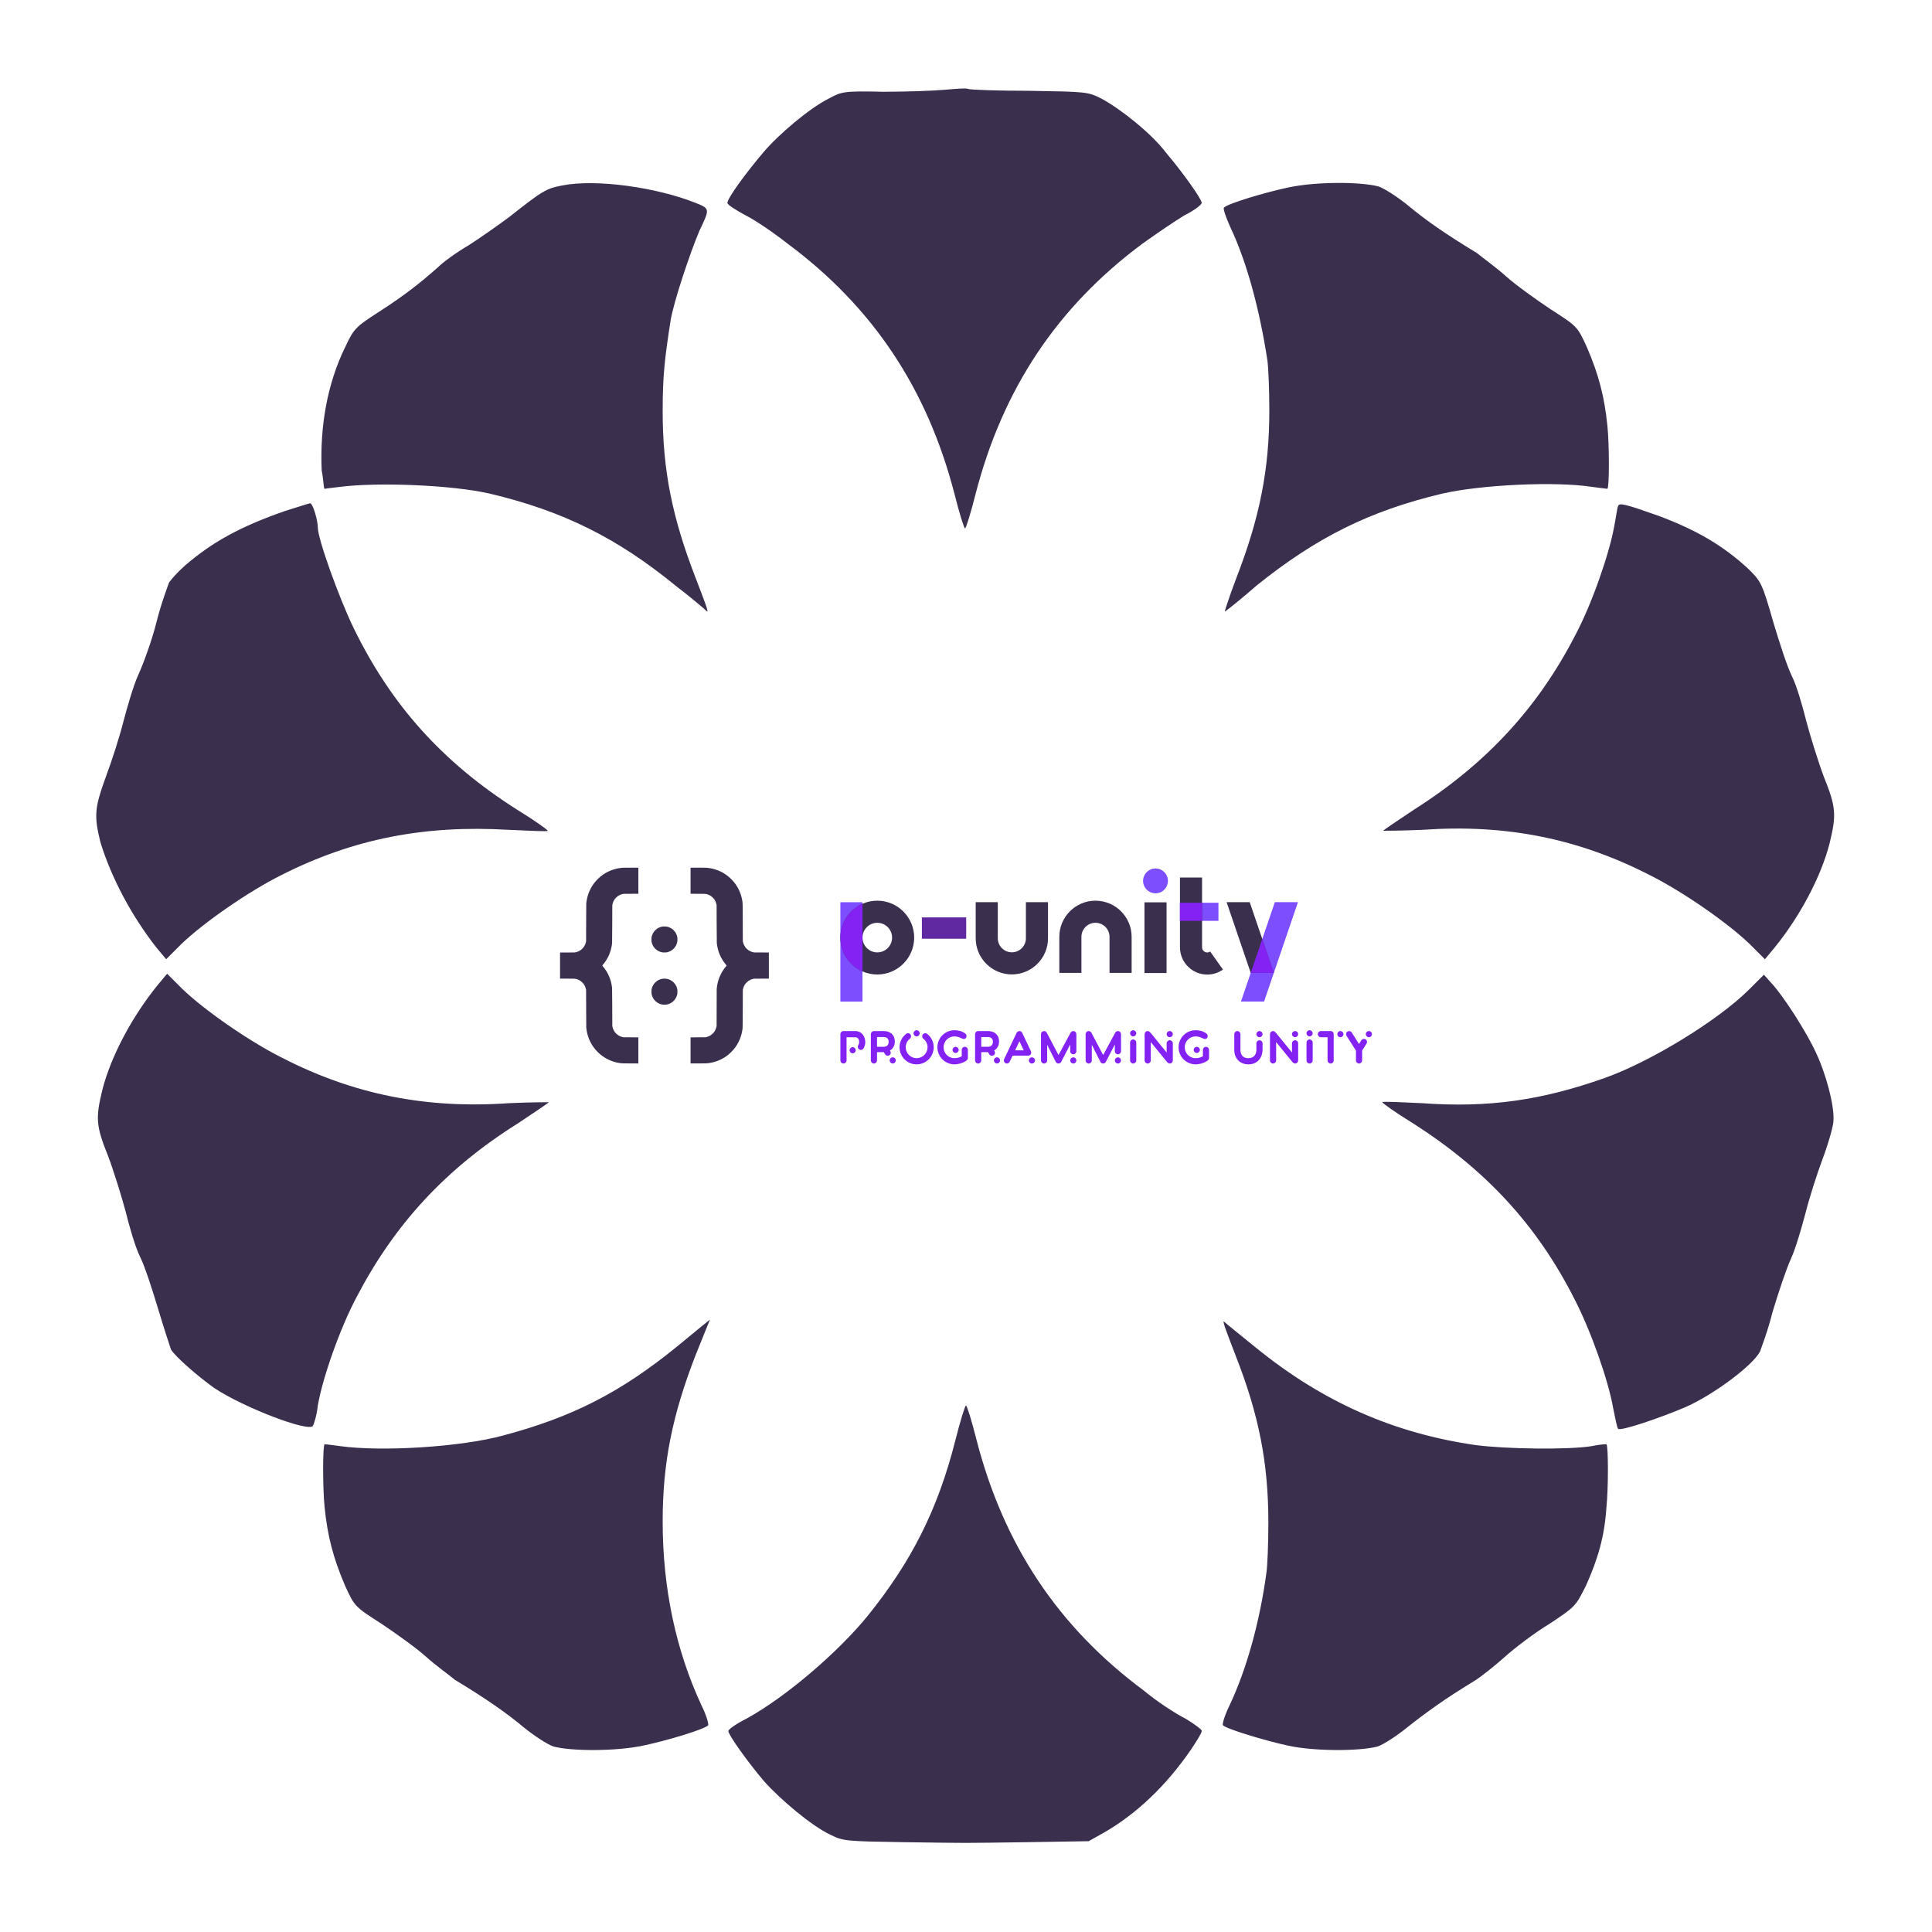 <?xml version="1.0" encoding="utf-8"?>
<!-- Generator: Adobe Illustrator 21.1.0, SVG Export Plug-In . SVG Version: 6.00 Build 0)  -->
<svg xmlns="http://www.w3.org/2000/svg" xmlns:xlink="http://www.w3.org/1999/xlink" version="1.1" id="Layer_1" x="0px" y="0px" viewBox="0 0 200 200" enable-background="new 0 0 200 200" xml:space="preserve">
<path fill="#3b2f4e" d="M114,10.2c-1.4-0.7-1.5-0.7-7.4-0.8c-3.3,0-6.2-0.1-6.4-0.2c-0.2-0.1-1.3,0-2.5,0.1c-1.1,0.1-4,0.2-6.3,0.2  c-4.1-0.1-4.3,0-5.6,0.7c-2,1-5.2,3.7-6.8,5.6c-1.7,2-3.7,4.7-3.7,5.2c0,0.2,0.8,0.7,1.9,1.3c1,0.5,2.9,1.8,4.3,2.9  c8.9,6.6,14.5,15.1,17.3,25.9c0.5,2,1,3.6,1.1,3.6c0.1,0,0.6-1.6,1.1-3.6c2.8-10.8,8.4-19.3,17.3-25.9c1.4-1,3.3-2.3,4.3-2.9  c1-0.5,1.8-1.1,1.8-1.3c0-0.4-2-3.2-3.7-5.2C119.2,13.8,115.9,11.2,114,10.2z M33.6,50.6c0,0,0.7-0.1,1.6-0.2  c3.9-0.5,11.6-0.2,15.5,0.7c7.6,1.8,13.2,4.6,19.2,9.5c1.7,1.3,3.1,2.5,3.3,2.7c0.2,0.1-0.4-1.4-1.2-3.5c-2.4-6.2-3.4-11.1-3.4-17.2  c0-3.7,0.2-5.4,0.8-9.3c0.3-2,2.1-7.3,3-9.4c1.1-2.3,1.1-2.3-0.4-2.9c-4-1.6-10.3-2.5-13.8-1.8c-1.6,0.3-2,0.5-5.4,3.2  c-1.2,0.9-3.2,2.3-4.3,3c-1.2,0.7-2.6,1.7-3.2,2.3c-1.7,1.5-3.3,2.8-6.1,4.6c-2.5,1.6-2.6,1.8-3.5,3.7c-1.8,3.7-2.6,8.1-2.4,12.7  C33.5,49.7,33.5,50.6,33.6,50.6z M131.2,37.3c0.1,0.7,0.2,3,0.2,5.2c0,6.1-1,11.1-3.4,17.3c-0.8,2.1-1.3,3.7-1.2,3.5  c0.2-0.1,1.7-1.3,3.3-2.7c6.1-4.9,11.6-7.7,19.2-9.5c3.9-0.9,11.6-1.3,15.5-0.7c0.8,0.1,1.5,0.2,1.6,0.2c0.2-0.2,0.2-4.5,0-6.5  c-0.3-3-0.9-5.3-2.1-8.1c-1-2.2-1-2.2-3.8-4c-1.5-1-3.6-2.5-4.6-3.4c-1-0.9-2.4-1.9-3-2.4c-3.3-2-5.3-3.4-7.1-4.9  c-1.1-0.9-2.5-1.8-3.1-2c-1.9-0.5-6.5-0.5-9.3,0.1c-2.4,0.5-6.4,1.7-6.7,2.1c-0.1,0.1,0.2,1,0.7,2.1  C129.1,27.2,130.4,32.1,131.2,37.3z M16.2,98.1l1,1.2l1.6-1.6c2.3-2.2,6.9-5.4,10.3-7.1c7.5-3.8,14.9-5.2,23.5-4.7  c2.2,0.1,4.1,0.2,4.1,0.1s-1.4-1.1-3.2-2.2C45.8,78.9,40.5,73,36.6,65c-1.5-3.1-3.7-9.2-3.7-10.4c0-0.7-0.5-2.5-0.8-2.5  c-0.1,0-1.3,0.4-2.6,0.8c-4.6,1.6-7.5,3.2-10.3,5.6c-0.8,0.7-1.5,1.5-1.7,1.8c-0.1,0.3-0.8,2.1-1.3,4.1s-1.4,4.4-1.9,5.5  c-0.5,1.1-1.1,3.2-1.5,4.7c-0.4,1.6-1.2,4.1-1.8,5.7c-1.2,3.3-1.3,4.1-0.6,6.9C11.5,90.8,13.6,94.8,16.2,98.1z M146.4,83.8  c-1.8,1.2-3.3,2.2-3.2,2.2s1.9,0,4.1-0.1c8.6-0.6,16.1,0.9,23.5,4.7c3.4,1.7,8,4.9,10.3,7.1l1.6,1.6l1-1.2c2.6-3.2,4.8-7.3,5.7-10.8  c0.7-2.9,0.7-3.7-0.6-6.9c-0.6-1.6-1.4-4.2-1.8-5.7c-0.4-1.6-1-3.7-1.5-4.7c-0.5-1-1.3-3.5-1.9-5.5c-1.2-4.2-1.3-4.3-2.6-5.6  c-2.6-2.4-5.3-4-9.3-5.5c-3.4-1.2-4.1-1.4-4.2-1c-0.1,0.2-0.2,1.1-0.4,2.1c-0.5,2.8-2.3,8-4,11.2C159.2,73.3,153.8,79.1,146.4,83.8z   M53.6,116.3c1.8-1.2,3.3-2.2,3.2-2.2s-1.9,0-4.1,0.1c-8.6,0.6-16.1-0.9-23.5-4.7c-3.4-1.7-8-4.9-10.3-7.1l-1.6-1.6l-1,1.2  c-2.6,3.2-4.8,7.3-5.7,10.8c-0.7,2.9-0.7,3.7,0.6,6.9c0.6,1.6,1.4,4.2,1.8,5.7c0.4,1.6,1,3.7,1.5,4.7c0.5,1,1.3,3.5,1.9,5.5  s1.2,3.8,1.3,4.1c0.4,0.7,2.8,2.8,4.5,4c3,2,9.8,4.6,10.2,3.9c0.1-0.2,0.4-1.1,0.5-2.1c0.5-2.9,2.3-8,4-11.2  C40.8,126.8,46.1,121,53.6,116.3z M188,109c-0.9-2-3.3-5.8-4.6-7.2l-0.8-0.9l-1.5,1.5c-3.2,3.2-10.2,7.5-15,9.2  c-6.5,2.3-12,3.1-18.9,2.6c-2.2-0.1-4.1-0.2-4.1-0.1s1.4,1.1,3.2,2.2c7.5,4.8,12.8,10.5,16.7,18.2c1.7,3.3,3.5,8.4,4,11.3  c0.2,1,0.4,2,0.5,2.1c0.2,0.3,4.3-1.1,6.9-2.2c3-1.3,7.1-4.4,7.8-5.8c0.1-0.3,0.8-2.1,1.3-4.1c0.6-2,1.4-4.4,1.9-5.5  c0.5-1.1,1.1-3.2,1.5-4.7c0.4-1.6,1.2-4.1,1.8-5.7c0.6-1.6,1.1-3.4,1.1-3.9C189.9,114.4,189,111.1,188,109z M73.5,136.6  c0,0-1.5,1.2-3.3,2.7c-6,4.9-11,7.4-18.1,9.3c-4.4,1.2-12.6,1.7-16.9,1.1c-0.8-0.1-1.5-0.2-1.6-0.2c-0.2,0.2-0.2,4.5,0,6.5  c0.3,3,0.9,5.3,2.1,8.1c1,2.2,1,2.2,3.8,4c1.5,1,3.6,2.5,4.6,3.4c1,0.9,2.4,1.9,3,2.4c3.3,2,5.3,3.4,7.1,4.9c1.1,0.9,2.5,1.8,3.1,2  c1.9,0.5,6.5,0.5,9.3-0.1c2.4-0.5,6.4-1.7,6.7-2.1c0.1-0.1-0.2-1.1-0.7-2.1c-2.6-5.6-4-12-4-19c0-6.1,1-11,3.4-17.2  C72.8,138.3,73.5,136.6,73.5,136.6z M164.8,149.7c-2.5,0.4-8.9,0.3-12-0.1c-8.4-1.2-15.8-4.4-22.8-10.1c-1.6-1.3-3.1-2.5-3.3-2.7  c-0.2-0.1,0.4,1.4,1.2,3.5c2.4,6.1,3.4,11.1,3.4,17.3c0,2.2-0.1,4.6-0.2,5.2c-0.7,5.2-2.1,10.1-3.8,13.7c-0.5,1-0.8,2-0.7,2.1  c0.4,0.4,4.4,1.6,6.7,2.1c2.7,0.6,7.4,0.6,9.3,0.1c0.6-0.2,2-1.1,3.1-2c1.9-1.5,3.8-2.9,7.1-4.9c0.6-0.4,2-1.5,3-2.4  c1-0.9,3.1-2.5,4.6-3.4c2.7-1.8,2.7-1.8,3.8-4c1.2-2.7,1.9-5,2.1-8.1c0.2-1.9,0.2-6.3,0-6.5C166.4,149.5,165.7,149.5,164.8,149.7z   M122.7,177.9c-1-0.5-3-1.8-4.3-2.9c-8.9-6.6-14.5-15.1-17.3-25.9c-0.5-2-1-3.6-1.1-3.6s-0.6,1.6-1.1,3.6  c-1.8,7.1-4.5,12.5-9.1,18.2c-3.1,3.8-8.5,8.4-12.5,10.6c-1,0.5-1.9,1.1-1.9,1.3c0,0.4,2,3.2,3.7,5.2c1.7,1.9,4.9,4.6,6.8,5.5  c1.4,0.7,1.6,0.7,7.5,0.8c7.4,0.1,5.7,0.1,13.1,0l6.2-0.1l1.6-0.9c3.3-1.9,6.4-4.8,9-8.6c0.6-0.9,1.1-1.7,1.1-1.9  C124.5,179.1,123.7,178.5,122.7,177.9z"/>
<g transform="translate(23.2 42.4) scale(0.15)">
 
 <g id="logo-group" transform="translate(-20.516 .284) scale(1)">
  <path id="path66355" style="font-variant-ligatures:none" d="m463.01 436.33c0-3.712-2.176-7.712-6.976-7.712h-8.096c-1.152 0-2.112 0.96-2.112 2.112v18.176c0 1.152 0.96 2.112 2.112 2.112 1.184 0 2.144-0.96 2.144-2.112v-16.032h5.952c2.56 0 2.752 2.624 2.752 3.456 0 0.672-0.256 1.408-0.64 2.048-0.608 0.992-0.32 2.304 0.704 2.912 0.992 0.64 2.304 0.32 2.912-0.672 0.8-1.312 1.248-2.848 1.248-4.288zm-6.592 5.504c0-1.152-0.928-2.112-2.112-2.112-1.152 0-2.112 0.96-2.112 2.112 0 1.184 0.96 2.144 2.112 2.144 1.184 0 2.112-0.96 2.112-2.144z" stroke-miterlimit="2" stroke-width="0" fill="#8422f4"/>
  <path id="path66357" style="font-variant-ligatures:none" d="m483.39 435.76c0-4.352-2.976-7.136-7.552-7.136h-6.88c-1.152 0-2.112 0.96-2.112 2.112v18.176c0 1.152 0.96 2.112 2.112 2.112 1.184 0 2.144-0.96 2.144-2.112v-5.76h4.64l0.96 1.536c0.608 0.992 1.92 1.28 2.912 0.64 1.952-1.248 0.384-3.296 0.384-3.296 2.208-1.248 3.392-3.52 3.392-6.272zm-7.648 3.712h-4.64v-6.72h4.736c2.208 0 3.296 1.312 3.296 3.264 0 1.792-0.864 3.456-3.392 3.456zm8.32 9.408c0-1.184-0.928-2.144-2.112-2.144-1.152 0-2.112 0.96-2.112 2.144 0 1.152 0.96 2.112 2.112 2.112 1.184 0 2.112-0.96 2.112-2.112z" stroke-miterlimit="2" stroke-width="0" fill="#8422f4"/>
  <path id="path66359" style="font-variant-ligatures:none" d="m510.24 439.79c0-3.648-1.664-6.976-4.544-9.248-0.928-0.704-2.272-0.544-2.976 0.384-0.736 0.896-0.576 2.24 0.352 2.976 1.856 1.44 2.912 3.552 2.912 5.888 0 4.16-3.392 7.552-7.552 7.552s-7.52-3.392-7.52-7.552c0-2.336 1.056-4.448 2.88-5.888 0.928-0.736 1.088-2.08 0.384-2.976-0.736-0.928-2.08-1.088-2.976-0.384-2.88 2.272-4.544 5.6-4.544 9.248 0 6.528 5.28 11.808 11.776 11.808s11.808-5.28 11.808-11.808zm-13.92-9.6c0 1.152 0.96 2.112 2.112 2.112 1.184 0 2.144-0.96 2.144-2.112 0-1.184-0.96-2.144-2.144-2.144-1.152 0-2.112 0.96-2.112 2.144z" stroke-miterlimit="2" stroke-width="0" fill="#8422f4"/>
  <path id="path66361" style="font-variant-ligatures:none" d="m512.79 439.82c0 6.496 5.28 11.776 11.776 11.776 2.784 0 5.984-0.992 8.096-2.496 0.416-0.288 0.736-0.576 0.928-0.96 0.224-0.48 0.224-0.928 0.224-1.504v-5.024c0-1.152-0.928-2.112-2.112-2.112s-2.112 0.96-2.112 2.112v4.416c-1.408 0.8-3.36 1.312-5.024 1.312-4.16 0-7.52-3.36-7.52-7.52s3.36-7.52 7.52-7.52c2.016 0 3.584 0.672 4.928 1.344 1.024 0.544 2.304 0.672 2.944-0.224 0.672-0.96 0.608-2.24-0.288-2.976-2.432-1.984-5.44-2.4-7.584-2.4-6.496 0-11.776 5.248-11.776 11.776zm10.432 1.792c0 1.184 0.96 2.144 2.144 2.144 1.152 0 2.112-0.96 2.112-2.144 0-1.152-0.96-2.112-2.112-2.112-1.184 0-2.144 0.96-2.144 2.112z" stroke-miterlimit="2" stroke-width="0" fill="#8422f4"/>
  <path id="path66363" style="font-variant-ligatures:none" d="m555.33 435.76c0-4.352-2.976-7.136-7.552-7.136h-6.88c-1.152 0-2.112 0.96-2.112 2.112v18.176c0 1.152 0.96 2.112 2.112 2.112 1.184 0 2.144-0.96 2.144-2.112v-5.76h4.64l0.96 1.536c0.608 0.992 1.92 1.28 2.912 0.64 1.952-1.248 0.384-3.296 0.384-3.296 2.208-1.248 3.392-3.52 3.392-6.272zm-7.648 3.712h-4.64v-6.72h4.736c2.208 0 3.296 1.312 3.296 3.264 0 1.792-0.864 3.456-3.392 3.456zm8.32 9.408c0-1.184-0.928-2.144-2.112-2.144-1.152 0-2.112 0.96-2.112 2.144 0 1.152 0.96 2.112 2.112 2.112 1.184 0 2.112-0.96 2.112-2.112z" stroke-miterlimit="2" stroke-width="0" fill="#8422f4"/>
  <path id="path66365" style="font-variant-ligatures:none" d="m559.85 450.83c1.056 0.48 2.304 0.032 2.816-1.024l2.016-4.224h10.752c0.736 0 1.376-0.384 1.76-0.96 0.736-1.088 0.16-2.016-0.192-2.752l-5.696-12.032c-0.352-0.736-1.12-1.216-1.92-1.216-0.832 0-1.568 0.48-1.92 1.216l-8.64 18.144c-0.48 1.056-0.032 2.336 1.024 2.848zm9.536-15.168 3.008 6.272h-5.984zm8.608 11.104c-1.152 0-2.112 0.96-2.112 2.144 0 1.152 0.96 2.112 2.112 2.112 1.184 0 2.144-0.96 2.144-2.112 0-1.184-0.96-2.144-2.144-2.144z" stroke-miterlimit="2" stroke-width="0" fill="#8422f4"/>
  <path id="path66367" style="font-variant-ligatures:none" d="m604.43 442.54c0 1.152 0.96 2.112 2.112 2.112 1.184 0 2.144-0.96 2.144-2.112v-11.808c0-0.96-0.672-1.792-1.6-2.048-0.928-0.224-1.92 0.192-2.368 1.024l-8.352 15.456-8.128-15.424c-0.448-0.864-1.44-1.28-2.368-1.056-0.96 0.256-1.6 1.088-1.6 2.048v18.176c0 1.152 0.96 2.112 2.112 2.112 1.184 0 2.144-0.96 2.144-2.112v-10.848l5.952 11.84c0.384 0.704 1.088 1.12 1.856 1.12s1.472-0.416 1.856-1.088l6.24-12.064zm4.256 6.368c0-1.184-0.96-2.144-2.144-2.144-1.152 0-2.112 0.96-2.112 2.144 0 1.152 0.96 2.112 2.112 2.112 1.184 0 2.144-0.96 2.144-2.112z" stroke-miterlimit="2" stroke-width="0" fill="#8422f4"/>
  <path id="path66369" style="font-variant-ligatures:none" d="m635.24 442.54c0 1.152 0.96 2.112 2.112 2.112 1.184 0 2.144-0.96 2.144-2.112v-11.808c0-0.96-0.672-1.792-1.6-2.048-0.928-0.224-1.92 0.192-2.368 1.024l-8.352 15.456-8.128-15.424c-0.448-0.864-1.44-1.28-2.368-1.056-0.96 0.256-1.6 1.088-1.6 2.048v18.176c0 1.152 0.96 2.112 2.112 2.112 1.184 0 2.144-0.96 2.144-2.112v-10.848l5.952 11.84c0.384 0.704 1.088 1.12 1.856 1.12s1.472-0.416 1.856-1.088l6.24-12.064zm4.256 6.368c0-1.184-0.96-2.144-2.144-2.144-1.152 0-2.112 0.96-2.112 2.144 0 1.152 0.96 2.112 2.112 2.112 1.184 0 2.144-0.96 2.144-2.112z" stroke-miterlimit="2" stroke-width="0" fill="#8422f4"/>
  <path id="path66371" style="font-variant-ligatures:none" d="m647.88 451.02c1.184 0 2.144-0.96 2.144-2.112v-12.384c0-1.152-0.96-2.112-2.144-2.112-1.152 0-2.112 0.96-2.112 2.112v12.384c0 1.152 0.96 2.112 2.112 2.112zm0-18.72c1.184 0 2.144-0.96 2.144-2.144 0-1.152-0.96-2.112-2.144-2.112-1.152 0-2.112 0.96-2.112 2.112 0 1.184 0.96 2.144 2.112 2.144z" stroke-miterlimit="2" stroke-width="0" fill="#8422f4"/>
  <path id="path66373" style="font-variant-ligatures:none" d="m659.76 429.64c-0.992-1.152-2.048-1.216-2.848-0.768-1.024 0.544-1.12 1.504-1.12 2.304v17.728c0 1.152 0.96 2.112 2.112 2.112 1.184 0 2.144-0.96 2.144-2.112v-12.672l11.104 13.6c0.352 0.416 0.608 0.704 1.088 0.96 0.896 0.448 1.696 0.16 2.208-0.224 0.64-0.544 0.8-1.184 0.8-1.92v-11.584c0-1.152-0.96-2.112-2.144-2.112-1.152 0-2.112 0.96-2.112 2.144v6.336zm13.376-1.024c-1.184 0-2.144 0.928-2.144 2.112s0.96 2.112 2.144 2.112c1.152 0 2.112-0.928 2.112-2.112s-0.96-2.112-2.112-2.112z" stroke-miterlimit="2" stroke-width="0" fill="#8422f4"/>
  <path id="path66375" style="font-variant-ligatures:none" d="m679.22 439.82c0 6.496 5.28 11.776 11.776 11.776 2.784 0 5.984-0.992 8.096-2.496 0.416-0.288 0.736-0.576 0.928-0.96 0.224-0.48 0.224-0.928 0.224-1.504v-5.024c0-1.152-0.928-2.112-2.112-2.112s-2.112 0.96-2.112 2.112v4.416c-1.408 0.8-3.36 1.312-5.024 1.312-4.16 0-7.52-3.36-7.52-7.52s3.36-7.52 7.52-7.52c2.016 0 3.584 0.672 4.928 1.344 1.024 0.544 2.304 0.672 2.944-0.224 0.672-0.96 0.608-2.24-0.288-2.976-2.432-1.984-5.44-2.4-7.584-2.4-6.496 0-11.776 5.248-11.776 11.776zm10.432 1.792c0 1.184 0.96 2.144 2.144 2.144 1.152 0 2.112-0.96 2.112-2.144 0-1.152-0.96-2.112-2.112-2.112-1.184 0-2.144 0.96-2.144 2.112z" stroke-miterlimit="2" stroke-width="0" fill="#8422f4"/>
  <path id="path66377" style="font-variant-ligatures:none" d="m737.18 437.1c0-1.152-0.96-2.112-2.112-2.112-1.184 0-2.144 0.96-2.144 2.112v4.48c0 2.784-1.44 5.76-5.504 5.76-4.992 0-5.504-4-5.504-5.76v-10.848c0-1.152-0.96-2.112-2.144-2.112-1.152 0-2.112 0.96-2.112 2.112v10.848c0 5.984 3.936 10.016 9.76 10.016 6.72 0 9.76-5.184 9.76-10.016zm-2.112-4.224c1.152 0 2.112-0.96 2.112-2.144 0-1.152-0.96-2.112-2.112-2.112-1.184 0-2.144 0.96-2.144 2.112 0 1.184 0.96 2.144 2.144 2.144z" stroke-miterlimit="2" stroke-width="0" fill="#8422f4"/>
  <path id="path66379" style="font-variant-ligatures:none" d="m746.26 429.64c-0.992-1.152-2.048-1.216-2.848-0.768-1.024 0.544-1.12 1.504-1.12 2.304v17.728c0 1.152 0.96 2.112 2.112 2.112 1.184 0 2.144-0.96 2.144-2.112v-12.672l11.104 13.6c0.352 0.416 0.608 0.704 1.088 0.96 0.896 0.448 1.696 0.16 2.208-0.224 0.64-0.544 0.8-1.184 0.8-1.92v-11.584c0-1.152-0.96-2.112-2.144-2.112-1.152 0-2.112 0.96-2.112 2.144v6.336zm13.376-1.024c-1.184 0-2.144 0.928-2.144 2.112s0.96 2.112 2.144 2.112c1.152 0 2.112-0.928 2.112-2.112s-0.96-2.112-2.112-2.112z" stroke-miterlimit="2" stroke-width="0" fill="#8422f4"/>
  <path id="path66381" style="font-variant-ligatures:none" d="m769.63 451.02c1.184 0 2.144-0.96 2.144-2.112v-12.384c0-1.152-0.96-2.112-2.144-2.112-1.152 0-2.112 0.96-2.112 2.112v12.384c0 1.152 0.96 2.112 2.112 2.112zm0-18.72c1.184 0 2.144-0.96 2.144-2.144 0-1.152-0.96-2.112-2.144-2.112-1.152 0-2.112 0.96-2.112 2.112 0 1.184 0.96 2.144 2.112 2.144z" stroke-miterlimit="2" stroke-width="0" fill="#8422f4"/>
  <path id="path66383" style="font-variant-ligatures:none" d="m786.27 430.73c0-1.152-0.832-2.112-2.112-2.112h-6.752c-1.152 0-2.112 0.96-2.112 2.112 0 1.184 0.96 2.144 2.112 2.144h4.64v16.032c0 1.152 0.928 2.112 2.112 2.112s2.112-0.96 2.112-2.112zm4.64-2.112c-1.184 0-2.144 0.96-2.144 2.112 0 1.184 0.96 2.144 2.144 2.144 1.152 0 2.112-0.96 2.112-2.144 0-1.152-0.96-2.112-2.112-2.112z" stroke-miterlimit="2" stroke-width="0" fill="#8422f4"/>
  <path id="path66385" style="font-variant-ligatures:none" d="m808.93 437.29c0.64-0.992 0.352-2.304-0.64-2.944-0.992-0.608-2.304-0.32-2.944 0.672l-1.6 2.528-5.024-7.936c-0.608-0.992-1.92-1.28-2.912-0.672-0.992 0.64-1.28 1.952-0.672 2.944l6.528 10.24-0.032 6.784c0 1.152 0.96 2.112 2.144 2.112 1.152 0 2.112-0.96 2.112-2.112v-6.848zm1.632-8.672c-1.184 0-2.112 0.96-2.112 2.112 0 1.184 0.928 2.144 2.112 2.144s2.112-0.96 2.112-2.144c0-1.152-0.928-2.112-2.112-2.112z" stroke-miterlimit="2" stroke-width="0" fill="#8422f4"/>
  <rect id="rect28" style="font-variant-ligatures:normal" height="68.592" width="15.253" stroke-miterlimit="2" y="339.7" x="445.82" stroke-width="0" class="c3" fill="#7c4efd"/>
  <path id="path30" style="font-variant-ligatures:normal" d="m471.29 389.58c-14.044 0-25.469-11.425-25.469-25.469 0-14.043 11.425-25.469 25.469-25.469s25.469 11.425 25.469 25.469c0 14.043-11.425 25.469-25.469 25.469zm0-35.684c-5.633 0-10.216 4.582-10.216 10.215 0 5.633 4.582 10.215 10.216 10.215 5.633 0 10.216-4.582 10.216-10.215 0-5.633-4.583-10.215-10.216-10.215z" class="c1" stroke-miterlimit="2" stroke-width="0" fill="#3b2f4e"/>
  <path id="path32" style="font-variant-ligatures:normal" d="m461.08 387.43v-46.628c-8.969 3.946-15.253 12.904-15.253 23.314s6.285 19.368 15.253 23.314z" class="c2" stroke-miterlimit="2" stroke-width="0" fill="#8422f4"/>
  <path id="path66390" style="font-variant-ligatures:normal" d="m502.07 364.9h30.579v-14.723h-30.579z" stroke-miterlimit="2" stroke-width="0" fill="#6029a1"/>
  <path id="path36" style="font-variant-ligatures:normal" d="m573.86 339.67v24.901c0 5.348-4.351 9.699-9.699 9.699s-9.699-4.351-9.699-9.699v-24.9h-15.253v24.901c0 13.758 11.194 24.952 24.952 24.952s24.952-11.194 24.952-24.952v-24.9z" class="c1" stroke-miterlimit="2" stroke-width="0" fill="#3b2f4e"/>
  <path id="path39" style="font-variant-ligatures:normal" d="m621.87 338.64c-13.758 0-24.952 11.194-24.952 24.952v24.901h15.253v-24.901c0-5.348 4.351-9.699 9.699-9.699s9.699 4.351 9.699 9.699v24.901h15.253v-24.901c0-13.758-11.194-24.952-24.952-24.952z" class="c1" stroke-miterlimit="2" stroke-width="0" fill="#3b2f4e"/>
  <rect id="rect42" style="font-variant-ligatures:normal" height="48.799" width="15.253" stroke-miterlimit="2" y="339.77" x="655.68" stroke-width="0" class="c1" fill="#3b2f4e"/>
  <circle id="circle44" style="font-variant-ligatures:normal" stroke-width="0" cy="324.97" cx="663.3" stroke-miterlimit="2" r="8.568" class="c3" fill="#7c4efd"/>
  <rect id="rect47" style="font-variant-ligatures:normal" height="12.48" width="26.546" stroke-miterlimit="2" y="340.07" x="680.18" stroke-width="0" class="c3" fill="#7c4efd"/>
  <path id="path49" style="font-variant-ligatures:normal" d="m699 389.63c-10.376 0-18.816-8.441-18.816-18.816v-48.13h15.253v48.133c0 1.964 1.598 3.563 3.563 3.563 0.936 0 1.63-0.351 2.047-0.647l8.805 12.456c-3.188 2.253-6.94 3.444-10.852 3.444z" class="c1" stroke-miterlimit="2" stroke-width="0" fill="#3b2f4e"/>
  <rect id="rect51" style="font-variant-ligatures:normal" height="12.48" width="15.253" stroke-miterlimit="2" y="340.07" x="680.18" stroke-width="0" class="c2" fill="#8422f4"/>
  <polygon id="polygon54" style="font-variant-ligatures:normal" transform="matrix(1.43 0 0 1.43 593.99 220.93)" class="c3" points="117.21 83.038 106.06 83.038 89.705 131 100.86 131" stroke-miterlimit="2" stroke-width="0" fill="#7c4efd"/>
  <polygon id="polygon56" style="font-variant-ligatures:normal" transform="matrix(1.43 0 0 1.43 593.99 220.93)" class="c1" points="105.58 117.16 94.424 117.16 82.788 83.038 93.939 83.038" stroke-miterlimit="2" stroke-width="0" fill="#3b2f4e"/>
  <polygon id="polygon58" style="font-variant-ligatures:normal" transform="matrix(1.43 0 0 1.43 593.99 220.93)" class="c2" points="94.424 117.16 105.58 117.16 100 100.81" stroke-miterlimit="2" stroke-width="0" fill="#8422f4"/>
  <path id="icon" stroke-width="1.125" fill="#3b2f4e" d="m301.25 315.87c-2.83 0.006-5.271 0.02-5.426 0.031-0.154 0.011-0.605 0.049-1.001 0.086-0.395 0.037-1.071 0.121-1.502 0.187-0.43 0.066-1.063 0.177-1.407 0.247-0.343 0.072-0.99 0.225-1.438 0.343-0.447 0.118-1.165 0.332-1.595 0.475-0.43 0.143-1.133 0.402-1.564 0.575-0.43 0.173-1.152 0.49-1.604 0.705-0.452 0.215-1.086 0.539-1.407 0.72-0.322 0.181-0.88 0.514-1.242 0.739-0.362 0.226-0.984 0.643-1.383 0.926-0.4 0.283-1.047 0.777-1.439 1.095-0.392 0.319-1.159 1.018-1.705 1.552-0.546 0.535-1.26 1.282-1.587 1.66-0.327 0.378-0.826 0.998-1.11 1.376-0.283 0.378-0.691 0.95-0.906 1.271-0.215 0.32-0.587 0.911-0.828 1.314-0.24 0.402-0.671 1.209-0.956 1.794-0.285 0.585-0.66 1.415-0.832 1.845-0.172 0.43-0.43 1.133-0.574 1.564-0.143 0.43-0.37 1.204-0.504 1.72-0.134 0.516-0.313 1.304-0.398 1.751-0.085 0.447-0.2 1.193-0.255 1.658-0.054 0.465-0.117 0.929-0.138 1.032-0.021 0.103-0.058 6.014-0.08 13.136l-0.041 12.948-0.135 0.575c-0.074 0.317-0.208 0.795-0.298 1.063-0.09 0.269-0.275 0.726-0.411 1.016-0.136 0.291-0.435 0.811-0.665 1.157-0.267 0.403-0.666 0.878-1.108 1.32-0.443 0.442-0.918 0.841-1.32 1.108-0.346 0.23-0.866 0.529-1.157 0.665-0.29 0.136-0.753 0.323-1.028 0.416-0.275 0.093-0.754 0.226-1.063 0.297l-0.563 0.129-5.114 0.023-5.114 0.023v18l5.114 0.024c4.447 0.021 5.173 0.038 5.573 0.126 0.253 0.056 0.703 0.176 1.001 0.267 0.298 0.091 0.806 0.29 1.131 0.441 0.325 0.151 0.873 0.464 1.22 0.694 0.403 0.268 0.878 0.666 1.321 1.109 0.442 0.443 0.841 0.918 1.108 1.32 0.23 0.346 0.529 0.866 0.665 1.157 0.136 0.29 0.321 0.747 0.411 1.016 0.09 0.268 0.225 0.747 0.298 1.063l0.135 0.575 0.041 12.948c0.022 7.121 0.059 13.032 0.08 13.136 0.021 0.103 0.083 0.567 0.138 1.032 0.055 0.464 0.17 1.21 0.255 1.658 0.086 0.447 0.265 1.235 0.398 1.751 0.133 0.516 0.36 1.29 0.504 1.72 0.143 0.43 0.402 1.133 0.574 1.564 0.172 0.43 0.547 1.26 0.832 1.845 0.286 0.585 0.716 1.392 0.956 1.794 0.241 0.402 0.613 0.993 0.828 1.314 0.215 0.321 0.622 0.893 0.906 1.271 0.284 0.378 0.783 0.998 1.11 1.376 0.327 0.378 1.041 1.125 1.587 1.66 0.546 0.534 1.313 1.233 1.705 1.552 0.392 0.318 1.039 0.812 1.439 1.095 0.399 0.283 1.021 0.701 1.383 0.926 0.362 0.226 0.952 0.575 1.314 0.775 0.362 0.2 0.995 0.524 1.407 0.719 0.413 0.195 1.103 0.497 1.532 0.67 0.43 0.173 1.134 0.432 1.564 0.575 0.43 0.143 1.148 0.357 1.595 0.475 0.447 0.118 1.085 0.27 1.417 0.338 0.332 0.068 0.881 0.168 1.218 0.223 0.338 0.054 0.967 0.143 1.398 0.198 0.648 0.083 1.741 0.104 6.334 0.128l5.551 0.027v-18.016l-5.114-0.023-5.114-0.024-0.575-0.133c-0.317-0.074-0.795-0.208-1.063-0.298-0.269-0.09-0.726-0.275-1.016-0.411-0.291-0.136-0.811-0.435-1.157-0.665-0.403-0.267-0.878-0.666-1.32-1.108-0.442-0.443-0.841-0.918-1.108-1.32-0.23-0.346-0.529-0.866-0.665-1.157-0.136-0.29-0.323-0.753-0.416-1.028-0.093-0.275-0.227-0.754-0.298-1.063l-0.131-0.563-0.04-12.886c-0.028-9.08-0.061-13.052-0.111-13.448-0.039-0.31-0.115-0.873-0.169-1.251-0.054-0.378-0.18-1.097-0.282-1.597-0.101-0.5-0.308-1.345-0.46-1.877-0.151-0.532-0.408-1.332-0.57-1.778-0.161-0.446-0.432-1.133-0.602-1.528-0.17-0.395-0.541-1.17-0.826-1.723-0.285-0.553-0.769-1.407-1.077-1.899-0.307-0.492-0.858-1.294-1.224-1.783-0.366-0.489-0.866-1.12-1.111-1.404-0.246-0.292-0.448-0.549-0.448-0.585 0-0.036 0.201-0.296 0.447-0.58 0.245-0.283 0.745-0.914 1.111-1.404 0.366-0.489 0.917-1.291 1.224-1.783 0.308-0.492 0.791-1.344 1.074-1.895 0.283-0.55 0.659-1.337 0.834-1.748 0.176-0.411 0.445-1.092 0.597-1.514 0.153-0.422 0.405-1.209 0.56-1.749 0.155-0.54 0.365-1.394 0.467-1.895 0.102-0.502 0.229-1.223 0.283-1.601 0.054-0.378 0.13-0.941 0.169-1.251 0.051-0.397 0.084-4.368 0.111-13.448l0.04-12.886 0.131-0.563c0.071-0.31 0.206-0.788 0.298-1.063 0.093-0.275 0.28-0.738 0.416-1.028 0.136-0.291 0.435-0.811 0.665-1.157 0.267-0.403 0.666-0.878 1.108-1.32 0.443-0.442 0.918-0.841 1.32-1.108 0.346-0.23 0.866-0.529 1.157-0.665 0.29-0.136 0.747-0.321 1.016-0.411 0.268-0.09 0.747-0.224 1.063-0.298l0.575-0.134 5.114-0.022 5.114-0.022v-18zm46.162-0.011h-4.988v18.008l5.114 0.024c4.447 0.021 5.173 0.037 5.573 0.126 0.253 0.056 0.703 0.176 1.001 0.267 0.298 0.091 0.806 0.29 1.131 0.441 0.325 0.151 0.873 0.464 1.22 0.694 0.403 0.268 0.878 0.666 1.321 1.109 0.442 0.443 0.841 0.918 1.108 1.32 0.23 0.346 0.529 0.866 0.665 1.157 0.136 0.29 0.321 0.747 0.411 1.016 0.09 0.268 0.225 0.747 0.298 1.063l0.135 0.575 0.04 12.886c0.028 9.088 0.061 13.051 0.111 13.448 0.039 0.31 0.116 0.873 0.17 1.251 0.054 0.378 0.18 1.097 0.282 1.597 0.101 0.5 0.308 1.345 0.46 1.877 0.151 0.532 0.408 1.332 0.57 1.778 0.161 0.446 0.432 1.133 0.602 1.528 0.17 0.395 0.541 1.17 0.826 1.723 0.285 0.553 0.769 1.407 1.077 1.899 0.307 0.492 0.858 1.294 1.224 1.783 0.366 0.489 0.866 1.12 1.111 1.404 0.246 0.283 0.447 0.544 0.447 0.58 0 0.036-0.201 0.296-0.447 0.58-0.245 0.283-0.745 0.914-1.111 1.404-0.366 0.489-0.918 1.291-1.227 1.783-0.308 0.492-0.845 1.457-1.193 2.145-0.347 0.688-0.802 1.687-1.01 2.22-0.209 0.533-0.495 1.333-0.637 1.777-0.141 0.444-0.355 1.204-0.473 1.689-0.119 0.485-0.287 1.289-0.373 1.788-0.086 0.499-0.205 1.287-0.265 1.751l-0.109 0.844-0.037 12.886-0.037 12.886-0.135 0.575c-0.074 0.317-0.208 0.795-0.298 1.063-0.09 0.269-0.275 0.726-0.411 1.016-0.136 0.291-0.435 0.811-0.665 1.157-0.267 0.403-0.666 0.878-1.108 1.32-0.443 0.442-0.918 0.841-1.32 1.108-0.346 0.23-0.866 0.529-1.157 0.665-0.29 0.136-0.753 0.323-1.028 0.416-0.275 0.093-0.754 0.226-1.063 0.297l-0.563 0.129-5.114 0.023-5.114 0.023v18.008l4.957-0.001c2.727 0 5.351-0.028 5.833-0.062 0.482-0.034 1.228-0.106 1.658-0.161 0.43-0.054 1.148-0.168 1.595-0.253 0.447-0.086 1.24-0.265 1.761-0.4 0.521-0.134 1.287-0.358 1.703-0.497 0.416-0.139 1.113-0.395 1.548-0.569 0.435-0.174 1.162-0.493 1.615-0.709 0.453-0.216 1.118-0.558 1.477-0.759 0.359-0.201 0.921-0.534 1.247-0.739 0.327-0.205 0.876-0.572 1.22-0.814 0.344-0.243 0.978-0.724 1.407-1.069 0.43-0.345 1.243-1.078 1.806-1.628 0.564-0.551 1.292-1.311 1.618-1.69 0.327-0.378 0.825-0.998 1.109-1.376 0.283-0.378 0.685-0.941 0.892-1.251 0.207-0.31 0.539-0.831 0.739-1.157 0.199-0.327 0.605-1.073 0.903-1.658 0.298-0.585 0.691-1.429 0.874-1.877 0.183-0.447 0.472-1.222 0.64-1.72 0.169-0.499 0.403-1.273 0.521-1.72 0.118-0.447 0.27-1.085 0.338-1.417 0.068-0.332 0.168-0.881 0.223-1.22 0.054-0.339 0.145-0.982 0.201-1.429 0.089-0.715 0.106-2.365 0.14-13.698l0.039-12.886 0.131-0.563c0.071-0.31 0.206-0.788 0.298-1.063 0.093-0.275 0.28-0.738 0.416-1.028 0.136-0.291 0.435-0.811 0.665-1.157 0.267-0.403 0.666-0.878 1.108-1.32 0.443-0.442 0.918-0.841 1.32-1.108 0.346-0.23 0.866-0.529 1.157-0.665 0.29-0.136 0.747-0.321 1.016-0.411 0.268-0.09 0.747-0.224 1.063-0.298l0.575-0.134 5.114-0.022 5.114-0.022v-18.022l-5.114-0.023-5.114-0.024-0.575-0.133c-0.317-0.074-0.795-0.207-1.063-0.296-0.269-0.089-0.746-0.286-1.06-0.438-0.314-0.151-0.835-0.452-1.157-0.666-0.354-0.236-0.859-0.664-1.277-1.081-0.443-0.443-0.841-0.916-1.108-1.32-0.23-0.346-0.529-0.866-0.665-1.157-0.136-0.29-0.323-0.753-0.416-1.028-0.093-0.275-0.227-0.754-0.298-1.063l-0.131-0.563-0.038-12.886c-0.033-11.526-0.048-12.971-0.141-13.704-0.058-0.45-0.149-1.093-0.203-1.429-0.054-0.336-0.154-0.883-0.222-1.215-0.068-0.332-0.22-0.97-0.338-1.417-0.118-0.447-0.332-1.165-0.475-1.595-0.143-0.43-0.402-1.134-0.575-1.564-0.173-0.43-0.49-1.152-0.705-1.604-0.215-0.452-0.539-1.086-0.72-1.407s-0.514-0.881-0.739-1.242c-0.226-0.362-0.643-0.984-0.926-1.383-0.283-0.4-0.777-1.047-1.095-1.439-0.319-0.392-1.018-1.159-1.552-1.705-0.535-0.546-1.282-1.26-1.66-1.587-0.378-0.327-1.014-0.839-1.412-1.14-0.398-0.3-1.045-0.757-1.439-1.015-0.393-0.259-1.053-0.662-1.466-0.898-0.413-0.235-1.173-0.629-1.689-0.876-0.516-0.248-1.374-0.62-1.908-0.828-0.533-0.208-1.349-0.491-1.814-0.631-0.465-0.139-1.126-0.323-1.47-0.408-0.344-0.086-0.991-0.226-1.439-0.312-0.447-0.086-1.165-0.2-1.595-0.254-0.43-0.054-1.162-0.126-1.626-0.161-0.465-0.034-3.087-0.063-5.833-0.063zm-22.793 40.562c-0.516-0.013-1.135 0.004-1.375 0.037-0.241 0.033-0.708 0.129-1.039 0.213-0.332 0.083-0.818 0.238-1.083 0.343-0.264 0.105-0.643 0.273-0.842 0.373-0.199 0.1-0.627 0.36-0.951 0.575-0.358 0.239-0.861 0.665-1.281 1.084-0.443 0.443-0.841 0.916-1.108 1.32-0.23 0.346-0.53 0.869-0.669 1.164-0.138 0.295-0.335 0.793-0.437 1.106-0.103 0.313-0.236 0.817-0.296 1.118-0.079 0.397-0.109 0.851-0.109 1.643 0 0.792 0.03 1.246 0.109 1.643 0.06 0.301 0.193 0.805 0.296 1.118s0.299 0.811 0.437 1.106c0.138 0.295 0.439 0.818 0.669 1.164 0.267 0.403 0.666 0.878 1.108 1.32 0.443 0.442 0.918 0.841 1.32 1.108 0.346 0.23 0.866 0.529 1.157 0.665 0.29 0.136 0.748 0.321 1.017 0.411 0.269 0.091 0.761 0.224 1.095 0.297 0.489 0.107 0.823 0.133 1.731 0.135 0.833 0.002 1.27-0.026 1.681-0.108 0.305-0.061 0.784-0.182 1.063-0.27 0.28-0.088 0.774-0.284 1.098-0.435 0.324-0.151 0.873-0.463 1.22-0.692 0.411-0.271 0.87-0.657 1.32-1.11 0.437-0.438 0.844-0.923 1.108-1.322 0.23-0.346 0.53-0.866 0.666-1.157 0.136-0.29 0.321-0.748 0.411-1.017 0.091-0.269 0.224-0.761 0.297-1.095 0.109-0.497 0.133-0.813 0.133-1.763 0-0.95-0.024-1.266-0.133-1.763-0.073-0.333-0.206-0.826-0.297-1.095-0.09-0.269-0.275-0.727-0.411-1.017-0.136-0.291-0.435-0.811-0.666-1.157-0.265-0.398-0.671-0.883-1.108-1.322-0.45-0.452-0.909-0.838-1.32-1.11-0.347-0.229-0.896-0.54-1.22-0.692-0.325-0.151-0.817-0.347-1.095-0.434-0.278-0.088-0.742-0.206-1.032-0.263-0.291-0.057-0.947-0.113-1.466-0.126zm0 36.029c-0.516-0.013-1.135 0.005-1.375 0.038-0.241 0.033-0.708 0.129-1.039 0.213-0.332 0.083-0.818 0.238-1.083 0.343-0.264 0.105-0.643 0.273-0.842 0.373-0.199 0.1-0.627 0.36-0.951 0.575-0.358 0.239-0.861 0.665-1.281 1.084-0.443 0.443-0.841 0.916-1.108 1.32-0.23 0.346-0.53 0.869-0.669 1.164-0.138 0.295-0.335 0.792-0.437 1.106-0.103 0.313-0.236 0.817-0.296 1.118-0.079 0.397-0.109 0.851-0.109 1.643 0 0.793 0.03 1.246 0.109 1.643 0.06 0.301 0.193 0.805 0.296 1.118 0.103 0.313 0.299 0.811 0.437 1.106 0.138 0.295 0.439 0.818 0.669 1.164 0.267 0.403 0.666 0.878 1.108 1.32 0.443 0.442 0.918 0.841 1.32 1.108 0.346 0.23 0.866 0.529 1.157 0.665 0.29 0.136 0.748 0.321 1.017 0.411 0.269 0.091 0.761 0.224 1.095 0.297 0.489 0.107 0.823 0.133 1.731 0.135 0.833 0.002 1.27-0.026 1.681-0.108 0.305-0.061 0.784-0.182 1.063-0.27 0.28-0.088 0.774-0.284 1.098-0.435 0.324-0.151 0.873-0.463 1.22-0.692 0.411-0.271 0.87-0.657 1.32-1.11 0.437-0.438 0.844-0.923 1.108-1.322 0.23-0.346 0.53-0.866 0.666-1.157 0.136-0.29 0.321-0.748 0.411-1.017 0.091-0.269 0.224-0.761 0.297-1.095 0.109-0.497 0.133-0.813 0.133-1.763 0-0.95-0.024-1.266-0.133-1.763-0.073-0.333-0.206-0.826-0.297-1.095-0.09-0.269-0.275-0.727-0.411-1.017-0.136-0.291-0.435-0.811-0.666-1.157-0.265-0.398-0.671-0.883-1.108-1.322-0.45-0.452-0.909-0.838-1.32-1.11-0.347-0.229-0.896-0.54-1.22-0.692-0.325-0.151-0.817-0.347-1.095-0.434-0.278-0.087-0.742-0.206-1.032-0.263-0.291-0.057-0.947-0.113-1.466-0.126z"/>
 </g>
</g></svg>

